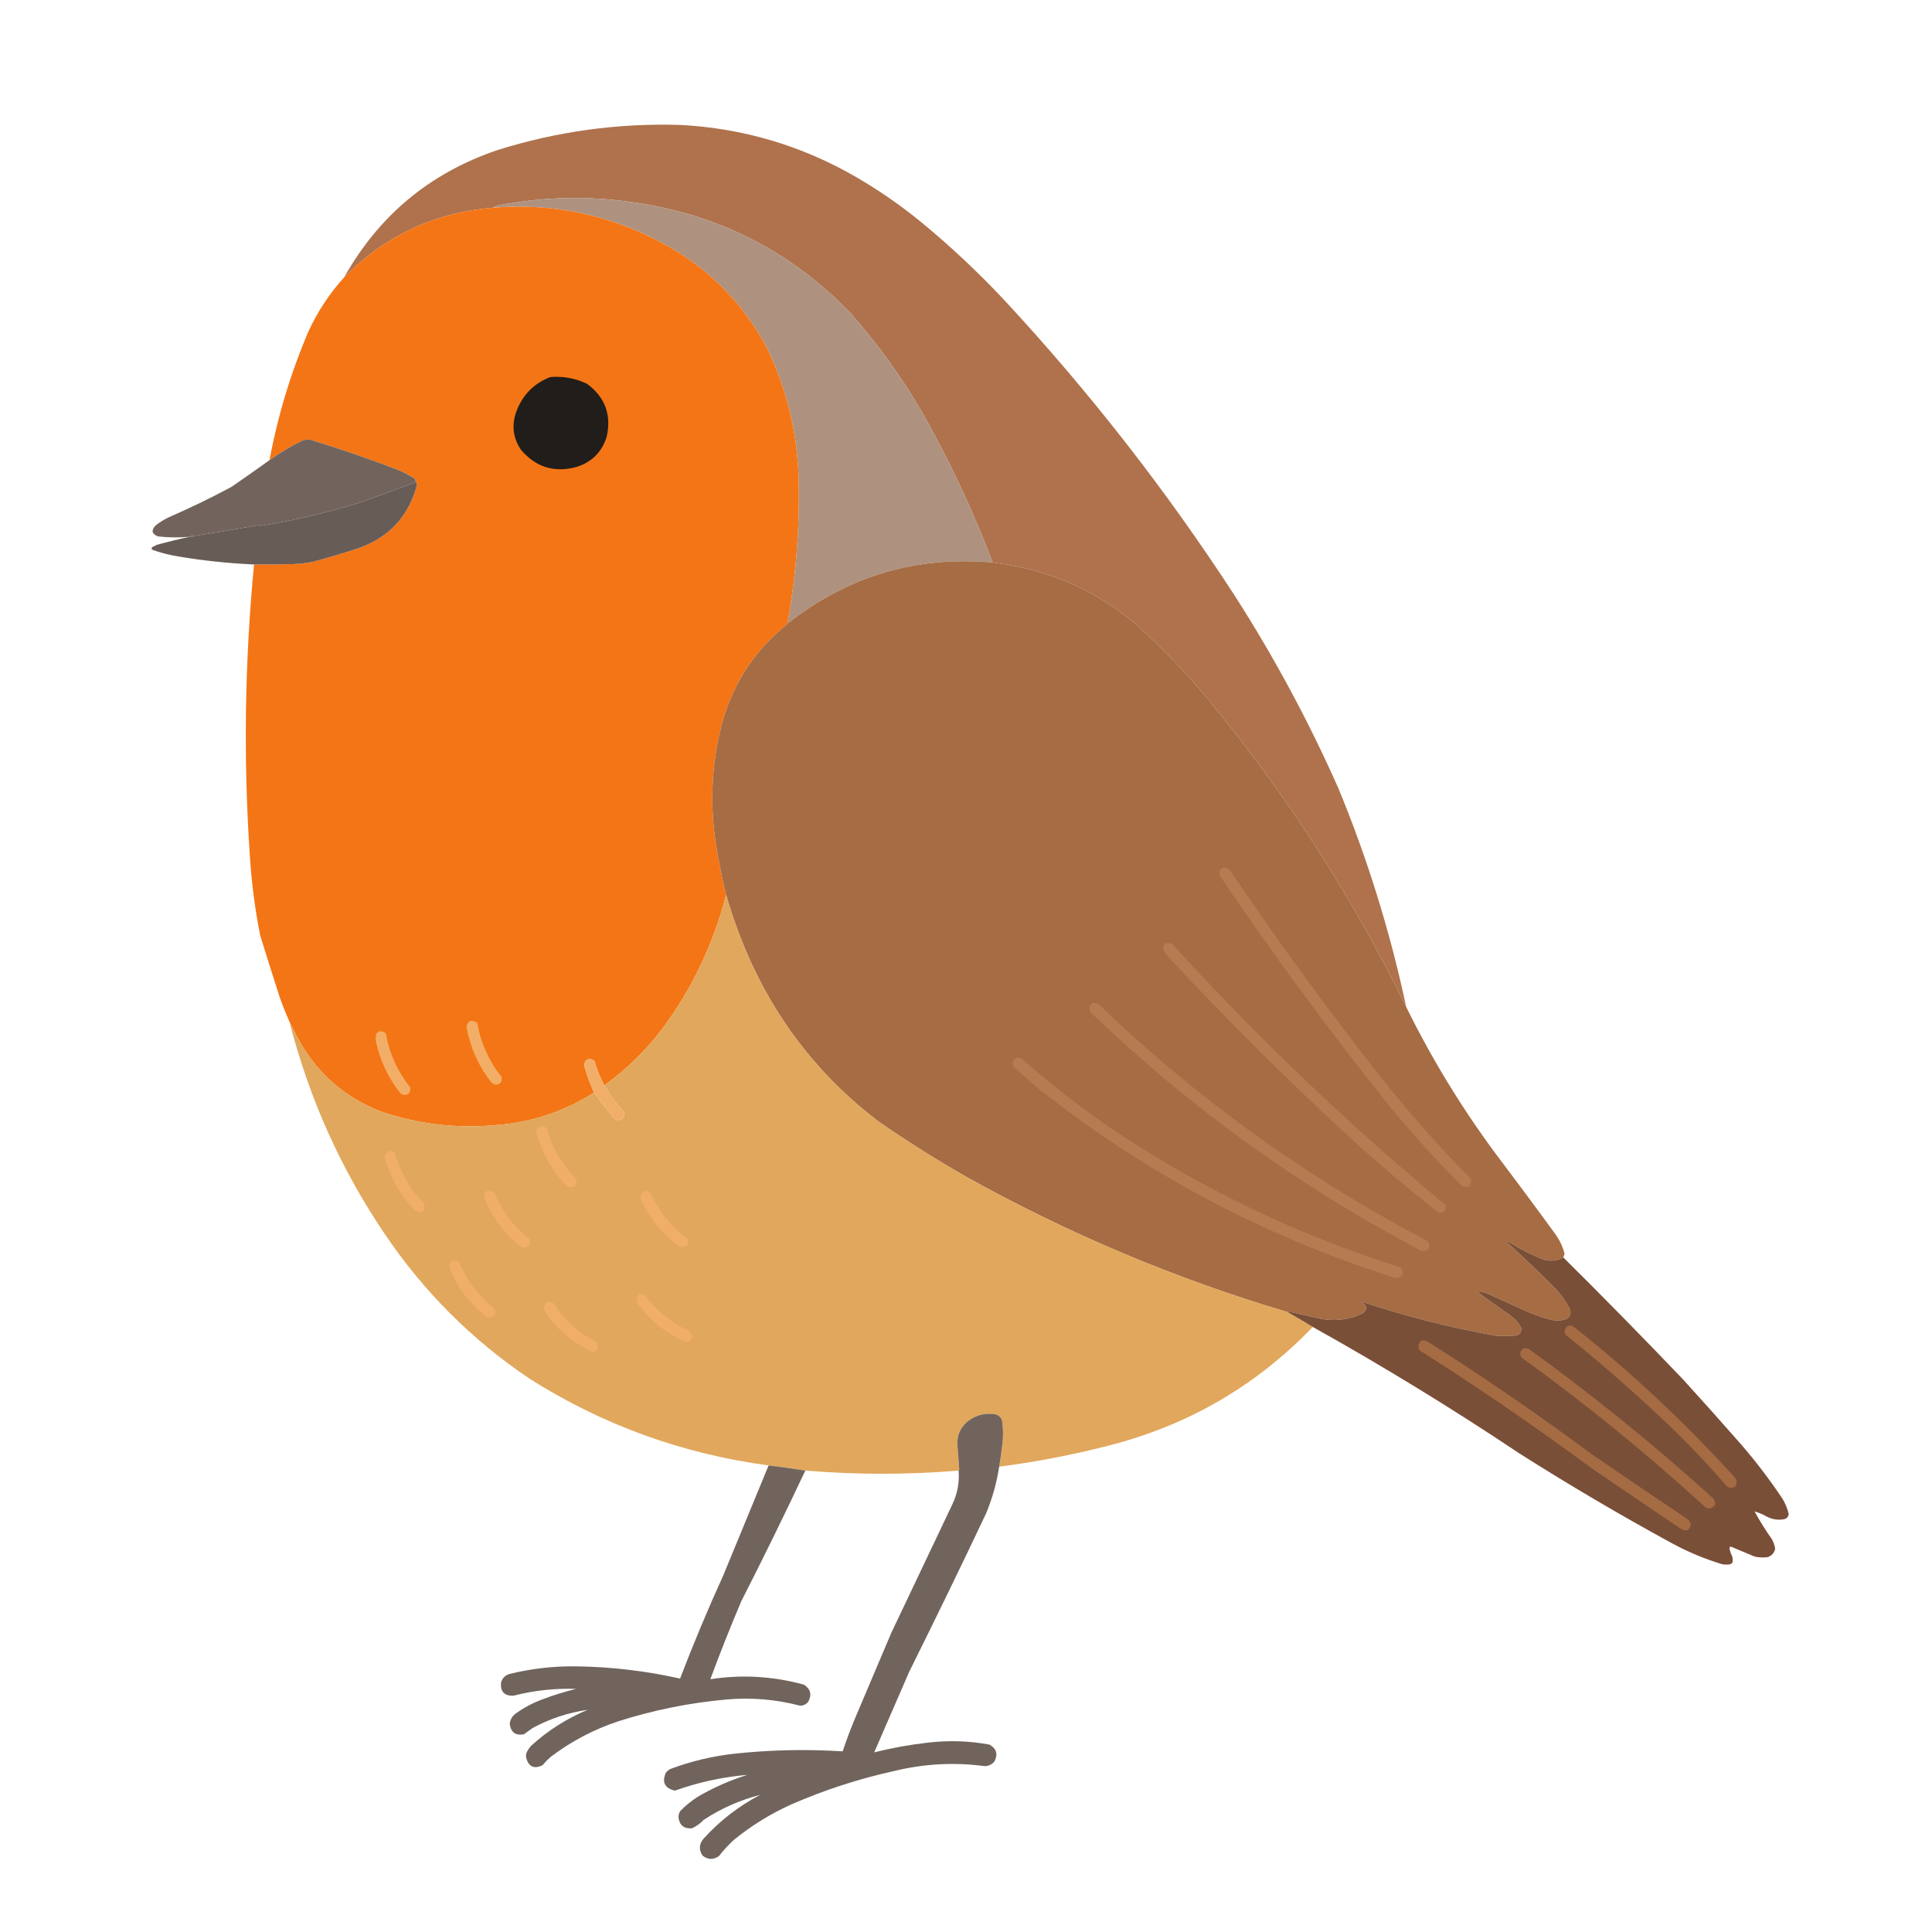 <?xml version="1.0" encoding="UTF-8"?>
<!DOCTYPE svg PUBLIC "-//W3C//DTD SVG 1.1//EN" "http://www.w3.org/Graphics/SVG/1.1/DTD/svg11.dtd">
<svg xmlns="http://www.w3.org/2000/svg" version="1.1" width="3000px" height="3000px" style="shape-rendering:geometricPrecision; text-rendering:geometricPrecision; image-rendering:optimizeQuality; fill-rule:evenodd; clip-rule:evenodd" xmlns:xlink="http://www.w3.org/1999/xlink">
<g><path style="opacity:0.998" fill="#af724c" d="M 2183.5,1563.5 C 2099.08,1390.88 1995.91,1230.88 1874,1083.5C 1839.63,1042.46 1802.47,1003.96 1762.5,968C 1698.45,914.659 1624.78,883.159 1541.5,873.5C 1510.94,793.051 1474.44,715.384 1432,640.5C 1399.81,585.122 1362.48,533.455 1320,485.5C 1227.61,389.885 1115.11,332.718 982.5,314C 912.506,303.815 842.84,305.482 773.5,319C 770.524,319.705 767.858,320.871 765.5,322.5C 674.827,330.127 597.827,366.127 534.5,430.5C 588.49,334.362 667.823,268.528 772.5,233C 864.991,204.025 959.658,191.025 1056.5,194C 1154.06,199.136 1245.06,226.136 1329.5,275C 1365.08,295.621 1398.75,318.954 1430.5,345C 1475.8,382.291 1518.63,422.457 1559,465.5C 1691.7,608.477 1811.03,761.477 1917,924.5C 1978.13,1019.74 2031.8,1119.4 2078,1223.5C 2123.53,1333.59 2158.7,1446.92 2183.5,1563.5 Z"/></g>
<g><path style="opacity:1" fill="#ae927f" d="M 1541.5,873.5 C 1422.93,862.921 1317.1,894.254 1224,967.5C 1223.51,966.207 1223.34,964.873 1223.5,963.5C 1236.72,889.081 1242.22,814.081 1240,738.5C 1237.41,668.234 1220.74,601.567 1190,538.5C 1152.5,469 1099,415.5 1029.5,378C 946.963,333.592 858.963,315.092 765.5,322.5C 767.858,320.871 770.524,319.705 773.5,319C 842.84,305.482 912.506,303.815 982.5,314C 1115.11,332.718 1227.61,389.885 1320,485.5C 1362.48,533.455 1399.81,585.122 1432,640.5C 1474.44,715.384 1510.94,793.051 1541.5,873.5 Z"/></g>
<g><path style="opacity:1" fill="#f47515" d="M 1223.5,963.5 C 1222.69,965.292 1222.19,967.292 1222,969.5C 1173.85,1008.08 1140.85,1057.08 1123,1116.5C 1105.65,1178.93 1101.65,1242.27 1111,1306.5C 1115.28,1334.42 1120.78,1362.09 1127.5,1389.5C 1108.13,1464.56 1075.63,1533.23 1030,1595.5C 1003.92,1630.08 973.42,1660.08 938.5,1685.5C 931.955,1673.41 926.788,1660.74 923,1647.5C 919.205,1644.2 915.038,1643.7 910.5,1646C 907.682,1649.34 906.849,1653.17 908,1657.5C 911.764,1671 916.597,1684 922.5,1696.5C 876.149,1726.01 825.483,1742.84 770.5,1747C 709.237,1752.7 649.57,1745.7 591.5,1726C 533.553,1703.39 490.053,1664.56 461,1609.5C 457.121,1601.74 453.287,1594.07 449.5,1586.5C 443.795,1573.75 438.628,1560.75 434,1547.5C 423.798,1515.89 413.798,1484.23 404,1452.5C 395.962,1411.86 390.628,1370.86 388,1329.5C 377.787,1178.32 379.954,1027.32 394.5,876.5C 413.836,876.667 433.17,876.5 452.5,876C 464.298,875.8 475.964,874.467 487.5,872C 511.013,865.607 534.346,858.607 557.5,851C 604.629,834.082 634.629,801.416 647.5,753C 647.693,750.992 647.026,749.492 645.5,748.5C 645.528,746.418 644.861,744.584 643.5,743C 634.94,737.553 625.94,732.886 616.5,729C 572.344,712.129 527.677,696.796 482.5,683C 478.074,682.209 473.741,682.543 469.5,684C 451.549,692.829 434.549,702.995 418.5,714.5C 431.312,645.569 451.478,578.902 479,514.5C 493.301,483.519 511.801,455.519 534.5,430.5C 597.827,366.127 674.827,330.127 765.5,322.5C 858.963,315.092 946.963,333.592 1029.5,378C 1099,415.5 1152.5,469 1190,538.5C 1220.74,601.567 1237.41,668.234 1240,738.5C 1242.22,814.081 1236.72,889.081 1223.5,963.5 Z"/></g>
<g><path style="opacity:1" fill="#201d1b" d="M 854.5,585.5 C 874.499,583.8 893.499,587.3 911.5,596C 939.613,616.655 949.78,644.155 942,678.5C 934.535,701.965 919.035,717.465 895.5,725C 861.009,734.502 832.176,725.669 809,698.5C 796.424,679.796 794.091,659.796 802,638.5C 811.737,612.93 829.237,595.264 854.5,585.5 Z"/></g>
<g><path style="opacity:0.999" fill="#72645d" d="M 645.5,748.5 C 616.327,759.711 586.661,770.544 556.5,781C 506.687,796.501 455.854,808.334 404,816.5C 403.127,816.265 402.293,815.931 401.5,815.5C 367.561,821.539 333.561,827.205 299.5,832.5C 298.5,832.5 297.5,832.5 296.5,832.5C 295.833,832.833 295.167,833.167 294.5,833.5C 278.135,834.946 261.802,834.779 245.5,833C 235.701,829.275 234.367,823.608 241.5,816C 247.997,810.915 254.997,806.582 262.5,803C 295.475,788.679 327.809,773.012 359.5,756C 379.323,742.336 398.99,728.503 418.5,714.5C 434.549,702.995 451.549,692.829 469.5,684C 473.741,682.543 478.074,682.209 482.5,683C 527.677,696.796 572.344,712.129 616.5,729C 625.94,732.886 634.94,737.553 643.5,743C 644.861,744.584 645.528,746.418 645.5,748.5 Z"/></g>
<g><path style="opacity:0.998" fill="#685c57" d="M 645.5,748.5 C 647.026,749.492 647.693,750.992 647.5,753C 634.629,801.416 604.629,834.082 557.5,851C 534.346,858.607 511.013,865.607 487.5,872C 475.964,874.467 464.298,875.8 452.5,876C 433.17,876.5 413.836,876.667 394.5,876.5C 354.916,874.775 315.582,870.608 276.5,864C 262.627,861.761 249.127,858.261 236,853.5C 235.219,852.056 235.386,850.723 236.5,849.5C 238.833,848.333 241.167,847.167 243.5,846C 260.501,841.333 277.501,837.166 294.5,833.5C 295.167,833.167 295.833,832.833 296.5,832.5C 297.5,833.833 298.5,833.833 299.5,832.5C 333.561,827.205 367.561,821.539 401.5,815.5C 402.293,815.931 403.127,816.265 404,816.5C 455.854,808.334 506.687,796.501 556.5,781C 586.661,770.544 616.327,759.711 645.5,748.5 Z"/></g>
<g><path style="opacity:1" fill="#a66c44" d="M 1541.5,873.5 C 1624.78,883.159 1698.45,914.659 1762.5,968C 1802.47,1003.96 1839.63,1042.46 1874,1083.5C 1995.91,1230.88 2099.08,1390.88 2183.5,1563.5C 2222.69,1643.12 2268.52,1718.45 2321,1789.5C 2353.05,1831.88 2384.72,1874.55 2416,1917.5C 2422.26,1926.52 2426.76,1936.35 2429.5,1947C 2428.92,1948.9 2428.26,1950.73 2427.5,1952.5C 2418.08,1957.72 2408.08,1958.89 2397.5,1956C 2378.14,1948.49 2359.8,1939.15 2342.5,1928C 2341.36,1927.25 2340.36,1927.42 2339.5,1928.5C 2365.09,1951.92 2390.26,1975.92 2415,2000.5C 2424.25,2010.42 2431.92,2021.42 2438,2033.5C 2439.68,2039.8 2437.85,2044.63 2432.5,2048C 2424.29,2050.94 2415.96,2051.28 2407.5,2049C 2395.51,2046 2383.85,2042 2372.5,2037C 2351.83,2027.67 2331.17,2018.33 2310.5,2009C 2305.33,2006.53 2300,2005.7 2294.5,2006.5C 2310.95,2018.57 2327.62,2030.4 2344.5,2042C 2351.76,2047.26 2357.59,2053.76 2362,2061.5C 2362.99,2069.19 2359.49,2073.36 2351.5,2074C 2341.83,2074.67 2332.17,2074.67 2322.5,2074C 2252.14,2061.5 2183.14,2044 2115.5,2021.5C 2115.17,2021.67 2114.83,2021.83 2114.5,2022C 2122.82,2026.91 2123.49,2032.58 2116.5,2039C 2094.45,2049.62 2071.45,2052.28 2047.5,2047C 2032.03,2043.43 2016.53,2039.93 2001,2036.5C 2000.24,2036.57 1999.74,2036.9 1999.5,2037.5C 1825.79,1985.88 1659.79,1916.05 1501.5,1828C 1454.15,1801 1408.15,1772 1363.5,1741C 1279.08,1676.65 1214.25,1596.48 1169,1500.5C 1152.3,1464.56 1138.47,1427.56 1127.5,1389.5C 1120.78,1362.09 1115.28,1334.42 1111,1306.5C 1101.65,1242.27 1105.65,1178.93 1123,1116.5C 1140.85,1057.08 1173.85,1008.08 1222,969.5C 1222.19,967.292 1222.69,965.292 1223.5,963.5C 1223.34,964.873 1223.51,966.207 1224,967.5C 1317.1,894.254 1422.93,862.921 1541.5,873.5 Z"/></g>
<g><path style="opacity:1" fill="#b77b52" d="M 1898.5,1347.5 C 1903.13,1346.7 1906.96,1348.03 1910,1351.5C 1983.13,1459.97 2060.13,1565.64 2141,1668.5C 2185.32,1725.17 2232.99,1779.17 2284,1830.5C 2285.6,1841.57 2281.1,1845.4 2270.5,1842C 2230.12,1801.63 2191.95,1759.46 2156,1715.5C 2063.78,1600.39 1976.45,1481.72 1894,1359.5C 1892.47,1354.24 1893.97,1350.24 1898.5,1347.5 Z"/></g>
<g><path style="opacity:0.999" fill="#e1a75c" d="M 1127.5,1389.5 C 1138.47,1427.56 1152.3,1464.56 1169,1500.5C 1214.25,1596.48 1279.08,1676.65 1363.5,1741C 1408.15,1772 1454.15,1801 1501.5,1828C 1659.79,1916.05 1825.79,1985.88 1999.5,2037.5C 2012.7,2044.93 2025.7,2052.6 2038.5,2060.5C 1950.5,2152.03 1844.5,2213.53 1720.5,2245C 1664.81,2259.24 1608.48,2270.07 1551.5,2277.5C 1553.74,2264.56 1555.58,2251.56 1557,2238.5C 1557.91,2227.44 1557.57,2216.44 1556,2205.5C 1554.1,2200.6 1550.6,2197.43 1545.5,2196C 1529.11,2193.46 1514.44,2197.46 1501.5,2208C 1491.47,2216.9 1486.47,2228.07 1486.5,2241.5C 1487.5,2254.84 1488.5,2268.18 1489.5,2281.5C 1489.46,2282.42 1489.12,2283.08 1488.5,2283.5C 1409.18,2290.09 1329.85,2290.09 1250.5,2283.5C 1231.68,2280.44 1212.68,2277.77 1193.5,2275.5C 1059.8,2257.62 936.133,2212.79 822.5,2141C 732.667,2080.5 657.5,2005.33 597,1915.5C 528.908,1814.62 479.741,1704.96 449.5,1586.5C 453.287,1594.07 457.121,1601.74 461,1609.5C 490.053,1664.56 533.553,1703.39 591.5,1726C 649.57,1745.7 709.237,1752.7 770.5,1747C 825.483,1742.84 876.149,1726.01 922.5,1696.5C 931.365,1708.56 940.531,1720.56 950,1732.5C 952.205,1735.04 954.705,1737.21 957.5,1739C 966.83,1740 970.663,1735.83 969,1726.5C 957.075,1714.08 946.908,1700.42 938.5,1685.5C 973.42,1660.08 1003.92,1630.08 1030,1595.5C 1075.63,1533.23 1108.13,1464.56 1127.5,1389.5 Z"/></g>
<g><path style="opacity:1" fill="#b77b52" d="M 1810.5,1464.5 C 1813.52,1464.34 1816.52,1464.5 1819.5,1465C 1952.28,1610.8 2094.12,1746.3 2245,1871.5C 2245.85,1879.98 2242.02,1883.82 2233.5,1883C 2189.33,1848.17 2146.33,1811.84 2104.5,1774C 2003.39,1681.56 1906.23,1585.06 1813,1484.5C 1811,1481.83 1809,1479.17 1807,1476.5C 1805.59,1471.64 1806.76,1467.64 1810.5,1464.5 Z"/></g>
<g><path style="opacity:1" fill="#b77b52" d="M 1696.5,1557.5 C 1699.65,1557.21 1702.65,1557.71 1705.5,1559C 1858.39,1705.94 2028.72,1828.61 2216.5,1927C 2219.8,1930.79 2220.3,1934.96 2218,1939.5C 2214.66,1942.32 2210.83,1943.15 2206.5,1942C 2018.3,1842.98 1847.47,1719.81 1694,1572.5C 1690.15,1566.62 1690.98,1561.62 1696.5,1557.5 Z"/></g>
<g><path style="opacity:1" fill="#f2ae67" d="M 729.5,1585.5 C 733.839,1584.85 737.673,1585.85 741,1588.5C 746.656,1619.8 759.322,1647.8 779,1672.5C 779.833,1681 776,1684.83 767.5,1684C 765.376,1682.88 763.543,1681.38 762,1679.5C 742.584,1654.49 730.084,1626.33 724.5,1595C 724.744,1591.01 726.41,1587.84 729.5,1585.5 Z"/></g>
<g><path style="opacity:1" fill="#f2ae67" d="M 588.5,1601.5 C 592.422,1601.07 595.922,1602.07 599,1604.5C 604.629,1635.75 617.295,1663.75 637,1688.5C 637.833,1697 634,1700.83 625.5,1700C 623.376,1698.88 621.543,1697.38 620,1695.5C 602.37,1672.57 590.37,1646.9 584,1618.5C 583.333,1614.17 583.333,1609.83 584,1605.5C 585.397,1603.93 586.897,1602.6 588.5,1601.5 Z"/></g>
<g><path style="opacity:1" fill="#b77b52" d="M 1577.5,1642.5 C 1580.19,1642.34 1582.85,1642.5 1585.5,1643C 1644.55,1695.39 1707.55,1742.39 1774.5,1784C 1899.95,1862.05 2033.29,1923.39 2174.5,1968C 2180.25,1974.14 2179.59,1979.47 2172.5,1984C 2170.17,1984.67 2167.83,1984.67 2165.5,1984C 1961.06,1919.14 1775.73,1820.48 1609.5,1688C 1598,1677.83 1586.5,1667.67 1575,1657.5C 1571.15,1651.62 1571.98,1646.62 1577.5,1642.5 Z"/></g>
<g><path style="opacity:1" fill="#f1ae68" d="M 938.5,1685.5 C 946.908,1700.42 957.075,1714.08 969,1726.5C 970.663,1735.83 966.83,1740 957.5,1739C 954.705,1737.21 952.205,1735.04 950,1732.5C 940.531,1720.56 931.365,1708.56 922.5,1696.5C 916.597,1684 911.764,1671 908,1657.5C 906.849,1653.17 907.682,1649.34 910.5,1646C 915.038,1643.7 919.205,1644.2 923,1647.5C 926.788,1660.74 931.955,1673.41 938.5,1685.5 Z"/></g>
<g><path style="opacity:1" fill="#f1ae68" d="M 839.5,1748.5 C 843.426,1748.05 846.592,1749.38 849,1752.5C 856.982,1781.81 871.649,1807.14 893,1828.5C 896.407,1833.13 896.241,1837.63 892.5,1842C 887.762,1844.37 883.429,1843.87 879.5,1840.5C 856.178,1817.03 840.511,1789.19 832.5,1757C 833.256,1752.75 835.589,1749.92 839.5,1748.5 Z"/></g>
<g><path style="opacity:1" fill="#f1ae68" d="M 602.5,1787.5 C 606.516,1786.9 610.016,1787.9 613,1790.5C 619.126,1811.42 628.459,1830.75 641,1848.5C 646.626,1855.79 652.626,1862.79 659,1869.5C 660.205,1881.48 655.372,1884.98 644.5,1880C 622.159,1857.16 606.659,1830.32 598,1799.5C 597.333,1797.17 597.333,1794.83 598,1792.5C 599.366,1790.64 600.866,1788.97 602.5,1787.5 Z"/></g>
<g><path style="opacity:1" fill="#f1ae68" d="M 757.5,1848.5 C 761.505,1848.56 765.005,1849.89 768,1852.5C 779.545,1881.05 797.545,1904.72 822,1923.5C 825.121,1933.72 821.287,1938.22 810.5,1937C 783.71,1916.56 764.21,1890.73 752,1859.5C 751.176,1854.48 753.009,1850.82 757.5,1848.5 Z"/></g>
<g><path style="opacity:1" fill="#f1ae68" d="M 1000.5,1849.5 C 1004.68,1849.17 1008.18,1850.5 1011,1853.5C 1023.33,1881.35 1041.83,1904.35 1066.5,1922.5C 1070.54,1930.42 1068.21,1935.08 1059.5,1936.5C 1057.37,1936.48 1055.37,1935.98 1053.5,1935C 1027.63,1915.47 1008.13,1890.97 995,1861.5C 993.873,1856.09 995.707,1852.09 1000.5,1849.5 Z"/></g>
<g><path style="opacity:0.996" fill="#7a4f37" d="M 2427.5,1952.5 C 2490.19,2014.69 2552.02,2077.69 2613,2141.5C 2644.04,2175.54 2674.7,2209.87 2705,2244.5C 2727.7,2270.91 2748.7,2298.58 2768,2327.5C 2772.43,2334.85 2775.59,2342.68 2777.5,2351C 2776.95,2355.21 2774.62,2357.88 2770.5,2359C 2761.13,2360.75 2752.13,2359.41 2743.5,2355C 2737.4,2351.44 2731.07,2348.77 2724.5,2347C 2732.54,2361.7 2741.37,2375.86 2751,2389.5C 2753.83,2394.31 2755.66,2399.48 2756.5,2405C 2754.96,2411.55 2750.96,2415.88 2744.5,2418C 2737.77,2418.83 2731.1,2418.5 2724.5,2417C 2712.16,2411.83 2699.82,2406.66 2687.5,2401.5C 2686.05,2402.17 2685.39,2403.34 2685.5,2405C 2686.57,2409.32 2688.07,2413.48 2690,2417.5C 2690.67,2420.5 2690.67,2423.5 2690,2426.5C 2689.1,2427.7 2687.93,2428.53 2686.5,2429C 2682.5,2429.67 2678.5,2429.67 2674.5,2429C 2647.06,2420.74 2620.73,2409.74 2595.5,2396C 2515.19,2352.19 2436.52,2305.85 2359.5,2257C 2255.25,2187.31 2148.25,2121.81 2038.5,2060.5C 2025.7,2052.6 2012.7,2044.93 1999.5,2037.5C 1999.74,2036.9 2000.24,2036.57 2001,2036.5C 2016.53,2039.93 2032.03,2043.43 2047.5,2047C 2071.45,2052.28 2094.45,2049.62 2116.5,2039C 2123.49,2032.58 2122.82,2026.91 2114.5,2022C 2114.83,2021.83 2115.17,2021.67 2115.5,2021.5C 2183.14,2044 2252.14,2061.5 2322.5,2074C 2332.17,2074.67 2341.83,2074.67 2351.5,2074C 2359.49,2073.36 2362.99,2069.19 2362,2061.5C 2357.59,2053.76 2351.76,2047.26 2344.5,2042C 2327.62,2030.4 2310.95,2018.57 2294.5,2006.5C 2300,2005.7 2305.33,2006.53 2310.5,2009C 2331.17,2018.33 2351.83,2027.67 2372.5,2037C 2383.85,2042 2395.51,2046 2407.5,2049C 2415.96,2051.28 2424.29,2050.94 2432.5,2048C 2437.85,2044.63 2439.68,2039.8 2438,2033.5C 2431.92,2021.42 2424.25,2010.42 2415,2000.5C 2390.26,1975.92 2365.09,1951.92 2339.5,1928.5C 2340.36,1927.42 2341.36,1927.25 2342.5,1928C 2359.8,1939.15 2378.14,1948.49 2397.5,1956C 2408.08,1958.89 2418.08,1957.72 2427.5,1952.5 Z"/></g>
<g><path style="opacity:1" fill="#f1ae68" d="M 702.5,1957.5 C 707.039,1956.96 710.873,1958.29 714,1961.5C 725.981,1989.82 743.981,2013.49 768,2032.5C 770.884,2041.95 767.384,2046.45 757.5,2046C 730.107,2025.94 710.274,2000.11 698,1968.5C 697.333,1966.83 697.333,1965.17 698,1963.5C 699.332,1961.34 700.832,1959.34 702.5,1957.5 Z"/></g>
<g><path style="opacity:1" fill="#f1ae68" d="M 993.5,2009.5 C 996.32,2009.25 998.986,2009.75 1001.5,2011C 1019.68,2035.59 1042.68,2054.26 1070.5,2067C 1077.39,2072.84 1077.06,2078.17 1069.5,2083C 1067.17,2083.67 1064.83,2083.67 1062.5,2083C 1032.66,2069.33 1008.16,2049.16 989,2022.5C 987.381,2016.97 988.881,2012.63 993.5,2009.5 Z"/></g>
<g><path style="opacity:1" fill="#f1ae68" d="M 850.5,2021.5 C 853.893,2021.06 856.893,2021.9 859.5,2024C 876.265,2049.6 898.265,2069.43 925.5,2083.5C 930.704,2091.21 928.871,2096.55 920,2099.5C 893.586,2087.1 871.252,2069.43 853,2046.5C 850.083,2042.33 847.416,2038 845,2033.5C 843.873,2028.09 845.707,2024.09 850.5,2021.5 Z"/></g>
<g><path style="opacity:1" fill="#a56b43" d="M 2435.5,2058.5 C 2438.32,2058.25 2440.99,2058.75 2443.5,2060C 2533.24,2131.06 2616.74,2209.22 2694,2294.5C 2696.89,2298.6 2697.22,2302.93 2695,2307.5C 2690.6,2311.15 2686.1,2311.32 2681.5,2308C 2648.3,2269.46 2612.96,2232.79 2575.5,2198C 2528.81,2154.3 2480.64,2112.47 2431,2072.5C 2428.21,2066.41 2429.71,2061.75 2435.5,2058.5 Z"/></g>
<g><path style="opacity:1" fill="#a56b43" d="M 2207.5,2081.5 C 2210.65,2081.21 2213.65,2081.71 2216.5,2083C 2303.7,2138.21 2388.7,2196.54 2471.5,2258C 2520.99,2291.91 2570.66,2325.58 2620.5,2359C 2627.09,2364.59 2627.09,2370.26 2620.5,2376C 2619.33,2376.17 2618.17,2376.33 2617,2376.5C 2614.01,2375.87 2611.17,2374.7 2608.5,2373C 2562.83,2342 2517.17,2311 2471.5,2280C 2384.76,2215.79 2295.76,2154.79 2204.5,2097C 2201.16,2090.85 2202.16,2085.69 2207.5,2081.5 Z"/></g>
<g><path style="opacity:1" fill="#a56b43" d="M 2365.5,2093.5 C 2368.65,2093.21 2371.65,2093.71 2374.5,2095C 2473.56,2166.7 2568.56,2243.7 2659.5,2326C 2666.03,2334.37 2664.2,2339.87 2654,2342.5C 2651.09,2342.27 2648.59,2341.1 2646.5,2339C 2555.98,2256.21 2461.14,2179.04 2362,2107.5C 2360.68,2104.59 2360.35,2101.59 2361,2098.5C 2362.71,2096.96 2364.21,2095.3 2365.5,2093.5 Z"/></g>
<g><path style="opacity:0.995" fill="#71645d" d="M 1551.5,2277.5 C 1547.62,2302.68 1540.79,2327.02 1531,2350.5C 1492.13,2432.56 1452.47,2514.23 1412,2595.5C 1393.83,2637.35 1375.66,2679.18 1357.5,2721C 1384.77,2714.21 1412.43,2709.21 1440.5,2706C 1472.67,2702.15 1504.67,2703.15 1536.5,2709C 1547.51,2715.38 1550.01,2724.21 1544,2735.5C 1540.15,2739.84 1535.32,2742.17 1529.5,2742.5C 1482.06,2736.16 1435.06,2738.66 1388.5,2750C 1333.44,2762.13 1280.1,2779.47 1228.5,2802C 1196.32,2816.57 1166.65,2834.91 1139.5,2857C 1131.1,2864.73 1123.43,2873.07 1116.5,2882C 1107.83,2888.12 1099.33,2887.95 1091,2881.5C 1084.74,2872.05 1085.4,2863.05 1093,2854.5C 1118.21,2826.82 1147.38,2804.32 1180.5,2787C 1148.97,2795.17 1119.64,2808.17 1092.5,2826C 1087.32,2831.52 1081.32,2835.86 1074.5,2839C 1062.13,2839.97 1055.13,2834.3 1053.5,2822C 1053.52,2818.62 1054.35,2815.45 1056,2812.5C 1064.27,2803.9 1073.44,2796.4 1083.5,2790C 1107.83,2775.77 1133.49,2764.44 1160.5,2756C 1121.96,2759.31 1084.46,2767.48 1048,2780.5C 1032.14,2776.78 1027.47,2767.44 1034,2752.5C 1035.87,2750.29 1038.04,2748.46 1040.5,2747C 1073.13,2734.76 1106.8,2726.76 1141.5,2723C 1197.06,2717.11 1252.73,2715.94 1308.5,2719.5C 1314.3,2701.93 1320.8,2684.6 1328,2667.5C 1346.67,2623.5 1365.33,2579.5 1384,2535.5C 1415.7,2468.77 1447.37,2402.11 1479,2335.5C 1486.81,2318.97 1489.98,2301.64 1488.5,2283.5C 1489.12,2283.08 1489.46,2282.42 1489.5,2281.5C 1488.5,2268.18 1487.5,2254.84 1486.5,2241.5C 1486.47,2228.07 1491.47,2216.9 1501.5,2208C 1514.44,2197.46 1529.11,2193.46 1545.5,2196C 1550.6,2197.43 1554.1,2200.6 1556,2205.5C 1557.57,2216.44 1557.91,2227.44 1557,2238.5C 1555.58,2251.56 1553.74,2264.56 1551.5,2277.5 Z"/></g>
<g><path style="opacity:0.994" fill="#71645d" d="M 1193.5,2275.5 C 1212.68,2277.77 1231.68,2280.44 1250.5,2283.5C 1218.45,2351.6 1185.28,2419.27 1151,2486.5C 1133.89,2526.91 1117.89,2567.24 1103,2607.5C 1152.14,2599.92 1200.64,2602.76 1248.5,2616C 1258.73,2622.75 1260.9,2631.58 1255,2642.5C 1251.66,2646.67 1247.33,2648.67 1242,2648.5C 1204.4,2638.7 1166.23,2635.54 1127.5,2639C 1070.24,2644.19 1014.24,2655.52 959.5,2673C 922.105,2685.53 887.772,2703.53 856.5,2727C 851.36,2731.23 846.694,2735.89 842.5,2741C 829.44,2747.39 820.94,2743.55 817,2729.5C 816.542,2726.44 816.876,2723.44 818,2720.5C 819.752,2717.33 821.752,2714.33 824,2711.5C 850.089,2687.53 879.589,2668.69 912.5,2655C 882.579,2659.31 854.246,2668.64 827.5,2683C 822.833,2686.33 818.167,2689.67 813.5,2693C 800.386,2695.4 793.052,2689.9 791.5,2676.5C 792.295,2670.08 795.295,2664.91 800.5,2661C 813.116,2651.86 826.783,2644.52 841.5,2639C 858.829,2632.42 876.495,2626.92 894.5,2622.5C 861.696,2621.42 829.363,2624.92 797.5,2633C 783.249,2633.75 776.749,2626.91 778,2612.5C 780.24,2605.26 785.074,2600.76 792.5,2599C 826.002,2590.88 860.002,2587.05 894.5,2587.5C 949.034,2588.21 1002.87,2594.55 1056,2606.5C 1076.68,2552.48 1099.01,2499.14 1123,2446.5C 1146.51,2389.48 1170.01,2332.48 1193.5,2275.5 Z"/></g>
</svg>
